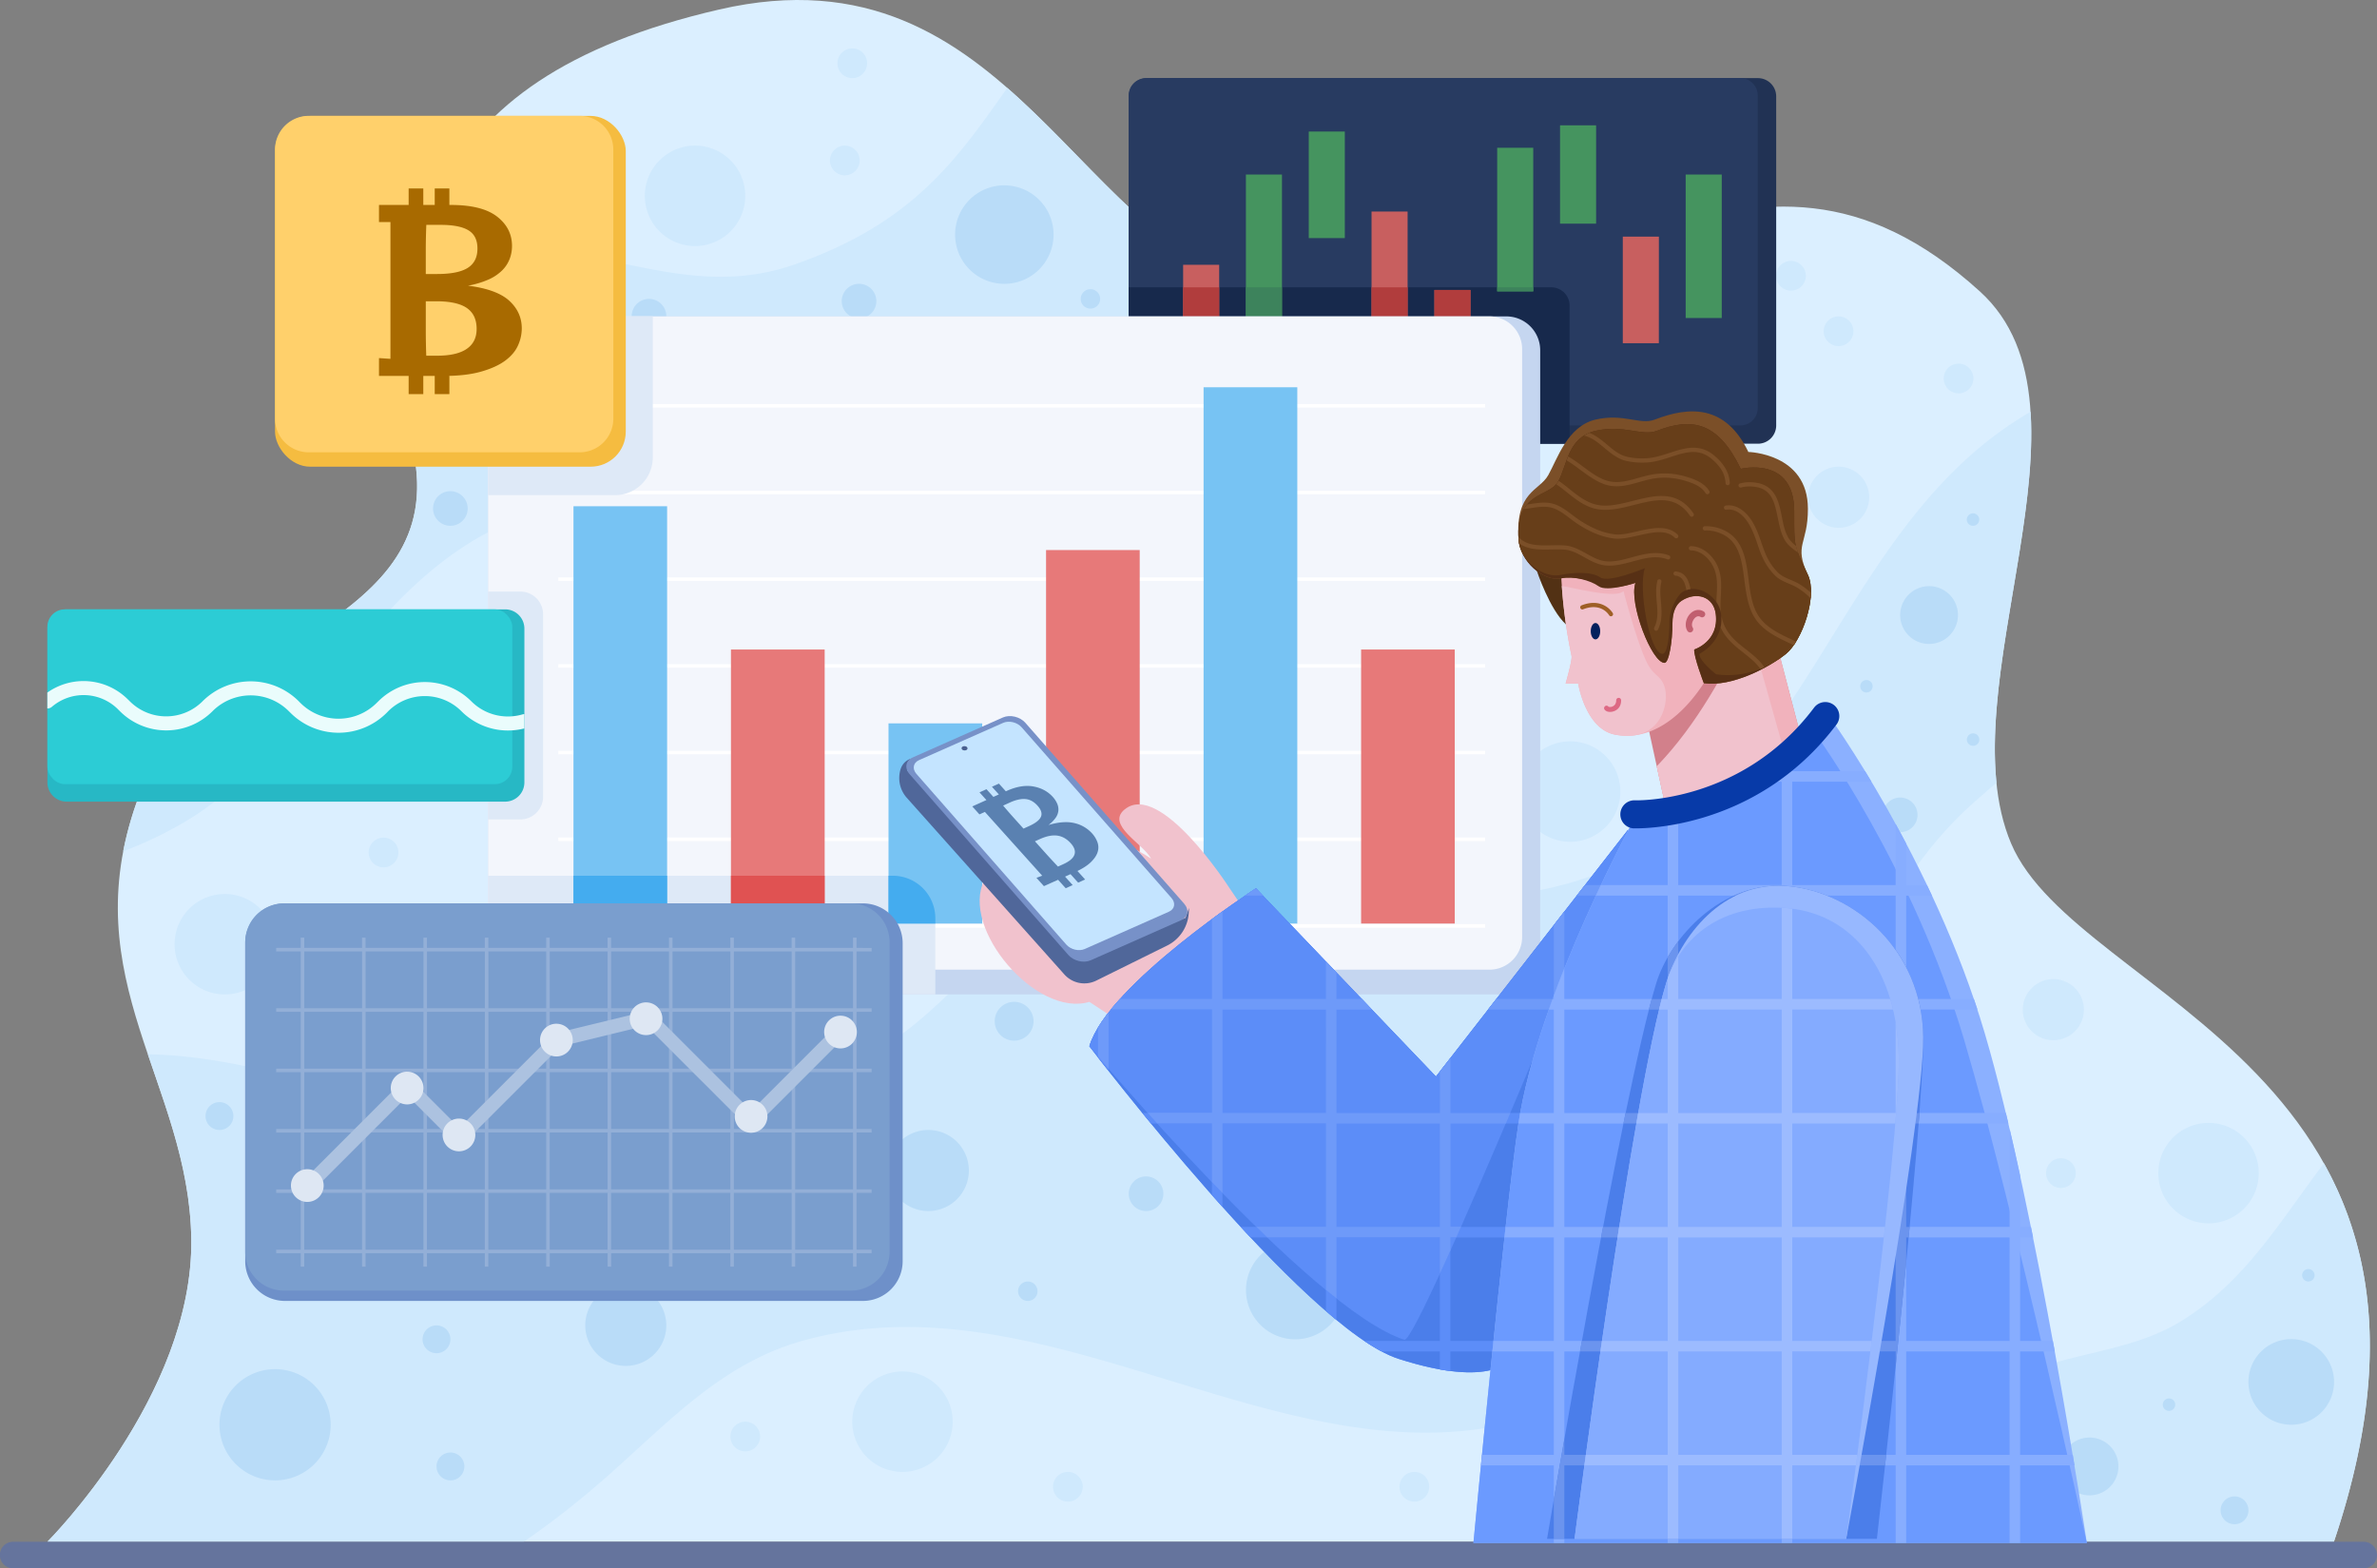 <svg xmlns="http://www.w3.org/2000/svg" viewBox="0 0 2541.35 1676.6"><rect x="0" y="0" width="2541.35" height="1676.6" fill="#808080" stroke="none"/><defs><style>.cls-1{fill:#dbefff;}.cls-1,.cls-10,.cls-11,.cls-12,.cls-13,.cls-14,.cls-15,.cls-16,.cls-17,.cls-2,.cls-20,.cls-22,.cls-24,.cls-25,.cls-26,.cls-27,.cls-28,.cls-29,.cls-3,.cls-30,.cls-31,.cls-32,.cls-33,.cls-34,.cls-35,.cls-36,.cls-37,.cls-38,.cls-39,.cls-4,.cls-41,.cls-42,.cls-43,.cls-44,.cls-45,.cls-46,.cls-47,.cls-48,.cls-49,.cls-5,.cls-50,.cls-51,.cls-52,.cls-53,.cls-54,.cls-55,.cls-6,.cls-7,.cls-8,.cls-9{fill-rule:evenodd;}.cls-2{fill:#cfe9fd;}.cls-3{fill:#b9dcf8;}.cls-4{fill:#213254;}.cls-5{fill:#283b61;}.cls-6{fill:#17294c;}.cls-7{fill:#c85f5f;}.cls-8{fill:#b13d3d;}.cls-9{fill:#45945f;}.cls-10{fill:#3d835c;}.cls-11{fill:#c5d6f0;}.cls-12{fill:#f3f6fc;}.cls-13{fill:#fff;}.cls-14{fill:#dee9f7;}.cls-15{fill:#77c3f3;}.cls-16{fill:#44acef;}.cls-17{fill:#e77979;}.cls-18{fill:#e05252;}.cls-19{fill:#f5bc40;}.cls-20{fill:#ffd06b;}.cls-21{fill:#a86a00;}.cls-22{fill:#27b8c5;}.cls-23{fill:#2cccd5;}.cls-24{fill:#eafcfc;}.cls-25{fill:#6e90c9;}.cls-26{fill:#7a9ece;}.cls-27{fill:#93afd7;}.cls-28{fill:#acc2e0;}.cls-29{fill:#dee7f3;}.cls-30{fill:#65749d;}.cls-31{fill:#f1c2cd;}.cls-32{fill:#5c8df8;}.cls-33{fill:#4b7eea;}.cls-34{fill:#6e9af9;}.cls-35{fill:#523114;}.cls-36{fill:#d2808b;}.cls-37{fill:#f1b2bc;}.cls-38{fill:#dd6984;}.cls-39{fill:#9e5f26;}.cls-40{fill:#04205d;}.cls-41{fill:#7b4f28;}.cls-42{fill:#573015;}.cls-43{fill:#673e19;}.cls-44{fill:#c15f6f;}.cls-45{fill:#8bb0ff;}.cls-46{fill:#6b9aff;}.cls-47{fill:#87adff;}.cls-48{fill:#073aa8;}.cls-49{fill:#6b94ee;}.cls-50{fill:#97b8ff;}.cls-51{fill:#84abff;}.cls-52{fill:#9cbbff;}.cls-53{fill:#50679a;}.cls-54{fill:#7791c8;}.cls-55{fill:#c4e4ff;}.cls-56{fill:#5a81b1;}.cls-57{fill:#4a608f;}</style></defs><g id="Layer_2" data-name="Layer 2"><g id="Layer_1-2" data-name="Layer 1"><path class="cls-1" d="M50.62,1648.24s156.15-156,153.9-323.28S78.29,1047.64,146.39,857c60.38-169.21,320.1-178.22,298.28-358.06C417.44,274,441.22,85.71,768.89,10.17c315.38-72.7,384.53,266.89,596.18,301.24,324.82,52.72,500-227.89,751.57,0,138.6,125.53-37,423.59,33.53,590.31s514.95,242.31,345.07,746.52Z"/><path class="cls-2" d="M2171,440.21c7.65,120.65-48.67,276.86-36.45,396.69-8.4,7-16.42,14.09-24.22,21-187,165.51-174.6,491.57-387.53,619.25-286.87,172-568.72-125.87-864.3-43.92-85.05,23.59-142.2,85.44-206,142.11A953.43,953.43,0,0,1,560,1648.24H50.64s156.15-156,153.9-323.28c-1-73.06-25.2-135.2-46.43-197.88,163.13,3,316,98,488.48,83.07,112-9.69,235.2-40.41,325.65-110.72,51.07-39.68,84.22-89.22,148.5-109.84,189.3-60.69,327.82-6.43,509.47-35.14C1935.31,906.23,1939.06,574.48,2171,440.21Zm313.65,803.44c53,94.94,72.3,221.5,10.65,404.59H2055.84c-7.2-59.27,15.37-121.81,73.72-161.94,59.85-41.16,138.53-35.38,200.85-73C2400.16,1371.17,2438.26,1304.66,2484.61,1243.65ZM1141.74,1573.53a15.88,15.88,0,1,1-15.9,15.88A15.9,15.9,0,0,1,1141.74,1573.53Zm370.35,0a15.88,15.88,0,1,1-15.83,15.88A15.9,15.9,0,0,1,1512.09,1573.53Zm-547.2-107.38a53.69,53.69,0,1,1-53.7,53.69A53.73,53.73,0,0,1,964.89,1466.15Zm-168.08,53.69a15.88,15.88,0,1,1-15.9,15.88A15.89,15.89,0,0,1,796.81,1519.84Zm1564.43-319.41a53.69,53.69,0,1,1-53.7,53.68A53.72,53.72,0,0,1,2361.24,1200.43Zm-157.8,37.8a15.88,15.88,0,1,1-15.9,15.88A15.83,15.83,0,0,1,2203.44,1238.23Zm-8.18-191.51a32.66,32.66,0,1,1-32.62,32.66A32.72,32.72,0,0,1,2195.26,1046.72Zm-1955-91a53.69,53.69,0,1,1-53.62,53.68A53.67,53.67,0,0,1,240.31,955.74Zm169.8-60.25a15.88,15.88,0,1,1-15.9,15.88A15.9,15.9,0,0,1,410.11,895.49ZM1076.94,94c66.52,58.19,122.17,130.23,188.85,175.72-81.9,124.72-153,214.85-355.35,272-127.65,36-251.7-38.64-378.6,22.28-131.25,63-192,208.08-305,294.94-24.15,18.58-57.75,37-95.1,51.17A368.59,368.59,0,0,1,146.34,857c60.45-169.21,320.17-178.22,298.35-358.06-8.78-72.34-12.23-140.9-2-203.13,2.48-1.28,4.95-2.55,7.43-3.8,146.25-73.34,256.2,40.57,399.15-9.19C978.24,237.93,1024.59,167.6,1076.94,94Zm601.8,698.52A53.69,53.69,0,1,1,1625,846.2,53.72,53.72,0,0,1,1678.74,792.52Zm287-293.61a32.66,32.66,0,1,1-32.63,32.66A32.68,32.68,0,0,1,1965.69,498.91ZM2094,388.76a15.88,15.88,0,1,1-15.9,15.88A15.9,15.9,0,0,1,2094,388.76Zm-128.32-50.52a15.88,15.88,0,1,1-15.9,15.88A15.9,15.9,0,0,1,1965.69,338.24Zm-50.93-59.3a15.88,15.88,0,1,1-15.82,15.88A15.89,15.89,0,0,1,1914.76,278.94ZM743.11,155.67a53.69,53.69,0,1,1-53.7,53.68A53.72,53.72,0,0,1,743.11,155.67Zm160.13,0a15.88,15.88,0,1,1-15.9,15.88A15.9,15.9,0,0,1,903.24,155.67Zm8-103.91a15.88,15.88,0,1,1-15.9,15.88A15.9,15.9,0,0,1,911.19,51.76Z"/><path class="cls-3" d="M2389,1599.73a14.88,14.88,0,1,1-14.85,14.88A14.84,14.84,0,0,1,2389,1599.73Zm-155-62.92a30.9,30.9,0,1,1-30.9,30.9A30.93,30.93,0,0,1,2233.94,1536.81Zm-1752.37,16a14.89,14.89,0,1,1-14.93,14.89A14.89,14.89,0,0,1,481.57,1552.82Zm-187.5-89.12a59.45,59.45,0,1,1-59.48,59.44A59.46,59.46,0,0,1,294.07,1463.7Zm2155.57-32.11a45.78,45.78,0,1,1-45.82,45.77A45.76,45.76,0,0,1,2449.64,1431.59ZM2318.92,1495a6.65,6.65,0,1,1-6.6,6.65A6.67,6.67,0,0,1,2318.92,1495ZM669.07,1373.59a43.32,43.32,0,1,1-43.35,43.32A43.33,43.33,0,0,1,669.07,1373.59Zm-202.43,43.32a14.88,14.88,0,1,1-14.85,14.88A14.9,14.9,0,0,1,466.64,1416.91Zm918.08-90.4a52.64,52.64,0,1,1-52.58,52.64A52.65,52.65,0,0,1,1384.72,1326.51ZM1098.89,1370a10.38,10.38,0,1,1-10.42,10.38A10.38,10.38,0,0,1,1098.89,1370ZM2468,1356.66a6.65,6.65,0,1,1-6.68,6.65A6.67,6.67,0,0,1,2468,1356.66Zm-1242.75-99a18.51,18.51,0,1,1-18.45,18.51A18.49,18.49,0,0,1,1225.27,1257.64ZM992.54,1208a43.33,43.33,0,1,1-43.35,43.32A43.34,43.34,0,0,1,992.54,1208Zm-757.95-29.77a14.89,14.89,0,1,1-14.85,14.88A14.84,14.84,0,0,1,234.59,1178.24ZM1084.27,1071a20.76,20.76,0,1,1-20.78,20.76A20.75,20.75,0,0,1,1084.27,1071Zm947.32-218.37a18.51,18.51,0,1,1-18.52,18.51A18.55,18.55,0,0,1,2031.59,852.61ZM2109.52,784a6.66,6.66,0,1,1-6.68,6.65A6.67,6.67,0,0,1,2109.52,784Zm-114.08-57a6.65,6.65,0,1,1-6.6,6.65A6.67,6.67,0,0,1,1995.44,727Zm67-100.39a30.9,30.9,0,1,1-30.9,30.89A30.92,30.92,0,0,1,2062.49,626.64Zm47-77.83a6.66,6.66,0,1,1-6.68,6.65A6.67,6.67,0,0,1,2109.52,548.81ZM481.57,525.1A18.51,18.51,0,1,1,463,543.61,18.48,18.48,0,0,1,481.57,525.1ZM693.82,319.54a18.51,18.51,0,1,1-18.45,18.51A18.49,18.49,0,0,1,693.82,319.54ZM918.44,303.4a18.51,18.51,0,1,1-18.52,18.51A18.55,18.55,0,0,1,918.44,303.4Zm247.35,5.76a10.38,10.38,0,1,1-10.35,10.38A10.39,10.39,0,0,1,1165.79,309.16Zm-92-111a52.64,52.64,0,1,1-52.65,52.64A52.65,52.65,0,0,1,1073.84,198.12Z"/><path class="cls-4" d="M1899,103.06a19.55,19.55,0,0,0-19.52-19.54H1226.38a19.56,19.56,0,0,0-19.52,19.54V454.81a19.55,19.55,0,0,0,19.52,19.54h653.07A19.54,19.54,0,0,0,1899,454.81Z"/><path class="cls-5" d="M1879.29,102.09a18.56,18.56,0,0,0-18.57-18.57H1225.29a18.56,18.56,0,0,0-18.57,18.57V436.25a18.56,18.56,0,0,0,18.57,18.56h635.43a18.56,18.56,0,0,0,18.57-18.56Z"/><path class="cls-6" d="M1206.81,307.16V454.81a19.51,19.51,0,0,0,19.5,19.55h451.8V326.7a19.55,19.55,0,0,0-19.5-19.54Z"/><path class="cls-7" d="M1572.14,310h-38.55V423.88h38.55Zm-268.66-26.93h-38.55V397h38.55Zm201.45-56.95h-38.55V379.56h38.55ZM1773.59,253H1735V366.93h38.55Z"/><path class="cls-8" d="M1572.14,310h-38.55V423.88h38.55Zm-268.66-2.83h-38.55V397h38.55Zm201.45,0h-38.55v72.4h38.55Z"/><path class="cls-9" d="M1370.61,186.56h-38.55V340h38.55Zm470.18,0h-38.55V340h38.55ZM1639.26,158h-38.55V311.46h38.55Zm-201.45-17.39h-38.55V254.51h38.55ZM1706.46,134h-38.55V239.12h38.55Z"/><path class="cls-10" d="M1370.61,307.16h-38.55V340h38.55Zm268.65,0h-38.55v4.3h38.55Z"/><path class="cls-11" d="M1646.69,374.48a36.23,36.23,0,0,0-36.22-36.24H558a36.23,36.23,0,0,0-36.22,36.24v652.39A36.23,36.23,0,0,0,558,1063.11H1610.47a36.23,36.23,0,0,0,36.22-36.24Z"/><path class="cls-12" d="M1627.37,373.16a34.93,34.93,0,0,0-34.94-34.92H556.7a34.93,34.93,0,0,0-34.94,34.92v628.55a34.93,34.93,0,0,0,34.94,34.92H1592.43a34.93,34.93,0,0,0,34.94-34.92Z"/><path class="cls-13" d="M596.92,991.78h990.9V988H596.92Zm0-92.68h990.9v-3.75H596.92Zm0-92.69h990.9v-3.75H596.92Zm0-92.68h990.9V710H596.92Zm0-92.69h990.9v-3.75H596.92Zm0-92.68h990.9v-3.75H596.92Zm0-92.68h990.9v-3.75H596.92Z"/><path class="cls-14" d="M697.94,338.24H558a36.23,36.23,0,0,0-36.22,36.24V529.36H657.52A40.39,40.39,0,0,0,697.94,489Z"/><path class="cls-14" d="M521.77,632.42V876h34.57a24.33,24.33,0,0,0,24.3-24.36V656.77a24.32,24.32,0,0,0-24.3-24.35Z"/><path class="cls-14" d="M521.77,936.2v90.67A36.23,36.23,0,0,0,558,1063.11H1000V981.65a45.49,45.49,0,0,0-45.45-45.45Z"/><path class="cls-15" d="M713.24,541.18H613.12V987.35H713.24ZM1387,414h-100.2V987.35H1387Zm-336.9,359.29H949.94V987.35h100.13Z"/><path class="cls-16" d="M713.24,936.2H613.12v51.15H713.24Zm236.7,0v51.15H1000v-5.7a45.49,45.49,0,0,0-45.45-45.45Z"/><path class="cls-17" d="M881.69,694.35H781.49v293h100.2Zm673.65,0H1455.22v293h100.12ZM1218.52,588H1118.39V987.35h100.13Z"/><rect class="cls-18" x="781.49" y="936.2" width="100.14" height="51.15"/><rect class="cls-19" x="294.04" y="123.91" width="375" height="375" rx="37.5"/><path class="cls-20" d="M655.7,159.87a36,36,0,0,0-36-36H330a36,36,0,0,0-35.95,36V447.54a36,36,0,0,0,35.95,36H619.75a36,36,0,0,0,36-36Z"/><path class="cls-21" d="M405.19,401.9V382.82l12.25.8V237.39H405.19V219.11H436.9V201.48h15.66v17.63h12.23V201.48h15.66v17.63H482q33.4,0,49.41,12.41t16,31.43a39,39,0,0,1-2.48,13.78,34.93,34.93,0,0,1-8,12.27,48.06,48.06,0,0,1-14.53,9.79,96.77,96.77,0,0,1-22.09,6.61q30.79,3.87,44.18,16.13t13.36,29.64a44.25,44.25,0,0,1-4.06,18.19c-2.7,6.07-7.32,11.49-13.8,16.28s-15.13,8.67-25.88,11.71-24.07,4.55-40,4.55h6.34v19.43H464.79V401.9H452.56v19.43H436.9V401.9Zm61.25-79.82H455.23v30.39q0,14.11.5,27.78h11.71q20.93,0,31.54-7.27t10.6-21.38q0-15-10.36-22.25T466.44,322.08Zm4.76-81.68H455.8q-.58,13.83-.57,27.46v25.08h11.91q22.67,0,33-6.59t10.32-20.65q0-13.62-9.6-19.46T471.2,240.4Z"/><path class="cls-22" d="M560.65,672a20.57,20.57,0,0,0-20.57-20.56H71.26A20.57,20.57,0,0,0,50.69,672V836.41A20.57,20.57,0,0,0,71.26,857H540.08a20.57,20.57,0,0,0,20.57-20.56Z"/><rect class="cls-23" x="50.66" y="651.42" width="497.06" height="186.89" rx="18.69"/><path class="cls-24" d="M50.62,740.42v17a7.48,7.48,0,0,0,4.87-1.8,52.11,52.11,0,0,1,70.73,2.72c.6.64,1.27,1.3,1.95,1.95a70,70,0,0,0,99.07,0h0a57.62,57.62,0,0,1,81.53,0l1.8,1.75a72.69,72.69,0,0,0,102.82,0c.53-.57,1.13-1.13,1.65-1.69a55.39,55.39,0,0,1,78.3,0h0a70.29,70.29,0,0,0,67.28,18.37V763.45a6.88,6.88,0,0,0-2.1.3,56,56,0,0,1-15.45,2.2,55.29,55.29,0,0,1-39.15-16.21h0a70.33,70.33,0,0,0-99.45,0c-.6.57-1.13,1.13-1.73,1.69a57.68,57.68,0,0,1-81.6,0c-.6-.58-1.2-1.17-1.72-1.75a72.74,72.74,0,0,0-102.83,0h0a55,55,0,0,1-77.85,0c-.67-.65-1.27-1.3-2-1.95a67.06,67.06,0,0,0-86.17-7.31Z"/><path class="cls-25" d="M965.07,1008.27a42.51,42.51,0,0,0-42.5-42.5H304.67a42.51,42.51,0,0,0-42.5,42.5v340a42.5,42.5,0,0,0,42.5,42.49h617.9a42.5,42.5,0,0,0,42.5-42.49Z"/><path class="cls-26" d="M951.08,1007.17a41.42,41.42,0,0,0-41.38-41.39H303.55a41.41,41.41,0,0,0-41.38,41.39v331.17a41.41,41.41,0,0,0,41.38,41.4H909.7a41.42,41.42,0,0,0,41.38-41.4Z"/><path class="cls-27" d="M915.77,1013.37v-11H912v11H850.14v-11h-3.75v11h-61.8v-11h-3.75v11H719v-11h-3.75v11H653.34v-11h-3.75v11H587.71v-11H584v11H522.09v-11h-3.75v11H456.46v-11h-3.75v11H390.84v-11h-3.75v11h-61.8v-11h-3.75v11H295.29v3.75h26.25v60.78H295.29v3.75h26.25v60.78H295.29v3.75h26.25V1207H295.29v3.75h26.25v60.78H295.29v3.75h26.25V1336H295.29v3.75h26.25v14.38h3.75v-14.38h61.8v14.38h3.75v-14.38h61.87v14.38h3.75v-14.38h61.88v14.38h3.75v-14.38H584v14.38h3.75v-14.38h61.88v14.38h3.75v-14.38h61.88v14.38H719v-14.38h61.87v14.38h3.75v-14.38h61.8v14.38h3.75v-14.38H912v14.38h3.75v-14.38h16.12V1336H915.77v-60.78h16.12v-3.75H915.77v-60.78h16.12V1207H915.77v-60.78h16.12v-3.75H915.77v-60.78h16.12v-3.75H915.77v-60.78h16.12v-3.75ZM325.29,1275.24V1336h61.8v-60.78Zm459.3,0V1336h61.8v-60.78Zm-65.62,0V1336h61.87v-60.78Zm-65.63,0V1336h61.88v-60.78Zm-65.63,0V1336h61.88v-60.78Zm-65.62,0V1336H584v-60.78Zm-65.63,0V1336h61.88v-60.78Zm-65.62,0V1336h61.87v-60.78Zm459.3,0V1336H912v-60.78Zm-524.85-64.53v60.78h61.8v-60.78Zm65.55,0v60.78h61.87v-60.78Zm65.62,0v60.78h61.88v-60.78Zm65.63,0v60.78H584v-60.78Zm65.62,0v60.78h61.88v-60.78Zm65.63,0v60.78h61.88v-60.78Zm65.63,0v60.78h61.87v-60.78Zm65.62,0v60.78h61.8v-60.78Zm65.55,0v60.78H912v-60.78Zm-328-64.53V1207H584v-60.78Zm-196.8,0V1207h61.8v-60.78Zm65.55,0V1207h61.87v-60.78Zm65.62,0V1207h61.88v-60.78Zm393.68,0V1207H912v-60.78Zm-262.43,0V1207h61.88v-60.78Zm65.63,0V1207h61.88v-60.78Zm65.63,0V1207h61.87v-60.78Zm65.62,0V1207h61.8v-60.78Zm-459.3-64.53v60.78h61.8v-60.78Zm65.55,0v60.78h61.87v-60.78Zm65.62,0v60.78h61.88v-60.78Zm65.63,0v60.78H584v-60.78Zm65.62,0v60.78h61.88v-60.78Zm65.63,0v60.78h61.88v-60.78Zm65.63,0v60.78h61.87v-60.78Zm65.62,0v60.78h61.8v-60.78Zm65.55,0v60.78H912v-60.78Zm0-64.53v60.78H912v-60.78Zm-65.55,0v60.78h61.8v-60.78Zm-65.62,0v60.78h61.87v-60.78Zm-65.63,0v60.78h61.88v-60.78Zm-65.63,0v60.78h61.88v-60.78Zm-262.42,0v60.78h61.8v-60.78Zm196.8,0v60.78H584v-60.78Zm-65.63,0v60.78h61.88v-60.78Zm-65.62,0v60.78h61.87v-60.78Z"/><path class="cls-28" d="M333.77,1273.6l102-102,50,50a7.47,7.47,0,0,0,10.58,0l102.93-102.88,91.59-22.27c17.61,17.57,107,106.93,107,106.93a7.48,7.48,0,0,0,10.58,0L903.84,1108a7.5,7.5,0,1,0-10.59-10.61l-90.09,90.11-104.61-104.6a7.6,7.6,0,0,0-7.12-2l-97.77,23.77a7.24,7.24,0,0,0-3.47,2s-77.82,77.83-99.08,99.07l-50-50a7.59,7.59,0,0,0-10.68,0L323.19,1263a7.49,7.49,0,0,0,10.58,10.6Z"/><path class="cls-29" d="M328.53,1249.94a17.49,17.49,0,1,1-17.47,17.49A17.47,17.47,0,0,1,328.53,1249.94Zm162.15-54.11a17.49,17.49,0,1,1-17.47,17.49A17.47,17.47,0,0,1,490.68,1195.83ZM803.06,1176a17.49,17.49,0,1,1-17.55,17.49A17.53,17.53,0,0,1,803.06,1176Zm-367.8-30.32a17.49,17.49,0,1,1-17.48,17.49A17.52,17.52,0,0,1,435.26,1145.66Zm159.6-51.25a17.49,17.49,0,1,1-17.48,17.49A17.47,17.47,0,0,1,594.86,1094.41Zm303.75-8.6a17.49,17.49,0,1,1-17.47,17.49A17.47,17.47,0,0,1,898.61,1085.81Zm-207.83-14.23a17.49,17.49,0,1,1-17.55,17.49A17.53,17.53,0,0,1,690.78,1071.58Z"/><path class="cls-30" d="M2541.35,1662.42a14.32,14.32,0,0,0-14.41-14.19H14.41a14.19,14.19,0,1,0,0,28.37H2526.94A14.32,14.32,0,0,0,2541.35,1662.42Z"/><path class="cls-31" d="M1334.32,978.55l-20.4-30s-73.8-114.73-111.68-83.11c-19.87,16.55,19.88,36.39,28.43,52.5,0,0-122.4-85.92-178.28,23.09-26.1,50.93,55.35,147.13,112.28,130l37.57,24.71Z"/><path class="cls-32" d="M1740.59,887.09l-205.35,263.79L1342.79,949.66s-158.25,102.48-178.12,168.81c0,0,229.57,301.91,330.75,334.26s119.7,0,119.7,0Z"/><path class="cls-33" d="M1740.59,887.09l-205.35,263.79L1342.79,949.66s-158.25,102.48-178.12,168.81c0,0,229.57,301.91,330.75,334.26s119.7,0,119.7,0Z"/><path class="cls-32" d="M1307,974.34c-3.53,2.58-7.35,5.32-11.25,8.2V1068h-98.48q-5.05,5.65-9.67,11.25h108.15v110.57h-74.48l9.23,11.25h65.25v76.54q5.63,6.3,11.25,12.63v-89.17h110.62v110.57h-91.12c3.52,3.77,7,7.52,10.5,11.25h80.62v78.7q5.63,4.92,11.25,9.5v-88.2h110.55V1433.5h-80.85a197.63,197.63,0,0,0,18.53,11.25h62.32V1464q5.85,1.07,11.25,1.73v-20.94h66.23l2.47-11.25h-68.7V1322.93h93.23l2.47-11.25h-95.7V1201.11h110.55v43.64l12.15-54.89h-.9V1079.29h25.43l2.55-11.25h-28V974.56L1661.24,989v79h-61.5l-8.77,11.25h70.27v110.57H1550.69v-58.77l-11.25,14.45v44.32H1428.89V1079.29h37.88L1456,1068h-27.15v-28.41l-11.25-11.76V1068H1307Zm232.42,226.77H1428.89v110.57h110.55Zm-121.8-121.82H1307v110.57h110.62Zm-232.42,3.06a170.55,170.55,0,0,0-11.25,16.11v32.09c3.07,4,6.82,8.78,11.25,14.36ZM1725,957.47h-39.22l8.77-11.25h32.93Zm-374.7,0-7.5-7.81s-4.35,2.82-11.7,7.81Z"/><path class="cls-32" d="M1740.59,887.09l-205.35,263.79L1342.79,949.66s-158.25,102.48-178.12,168.81c0,0,235.65,281.44,336.82,313.8C1516.57,1437.07,1740.59,887.09,1740.59,887.09Z"/><path class="cls-34" d="M1304.62,976.1l-.38.26-1.12.81-.3.24-1.2.87-.23.14c-1.8,1.33-3.67,2.71-5.62,4.12V1068h-98.48l-3.15,3.51v0l-.52.64-.15.12-.53.61v0l-.07,0-.45.57-.15.18-.53.58-.07.15-.45.49-.15.16-.45.58-.15.16-.45.57-.08,0-.52.63-.08.12-.52.63-.08,0-.52.66v0l-.6.69h108.15v110.57H1227l10.13,11.25h58.65v62.82l11.25,11.61v-74.43h110.62v110.57h-74.47c3.82,3.78,7.72,7.53,11.62,11.25h62.85v56.22q5.63,4.68,11.25,9v-65.27h110.55v38.81c3.53-7.77,7.35-16,11.25-24.75v-14.06h6.3q2.48-5.54,5-11.25h-11.25V1201.11h59.18c1.57-3.73,3.15-7.49,4.8-11.25h-64v-58.77l-11.25,14.45v44.32H1428.89V1079.29h37.88L1456,1068h-27.15v-28.41l-11.25-11.76V1068H1307v-93.7C1306.27,974.92,1305.44,975.5,1304.62,976.1Zm234.82,225H1428.89v110.57h110.55Zm-121.8-121.82H1307v110.57h110.62Zm-235.72,7.38c-.38.52-.75,1-1.13,1.59l-.07.06-.23.37-.07.08-.3.37v.06c-.53.7-1,1.4-1.5,2.09v0l-.3.37v.08l-.3.36v.08l-.3.37v0l-.3.4-.23.43-.3.35v.09l-.22.31-.15.17-.15.27-.15.19-.15.26-.15.22-.15.23-.15.3-.15.16-.3.46v.1l-.3.37-.08.13-.22.35v.12l-.3.38v.09l-.3.45v31c3.07,3.6,6.82,8,11.25,13.08v-60.18l-.38.48-.07.07-.3.42-.08.09-.3.41-.07.09-.38.48v0l-.37.45-.15.21-.15.24-.23.26-.15.21-.22.27-.15.18-.15.3Zm490.57-34.49V974.56L1661.24,989v79h-61.5l-8.77,11.25h70.2C1665.07,1070.11,1668.82,1061.05,1672.49,1052.18Zm40.43-97.7-1.2,3h-26l8.77-11.25h21.83Zm-362.63,3-7.5-7.81-.3.21-.37.21-.15.15-.9.55v0l-.08,0-.82.52-.23.17-1,.68-.07.08-1.13.71-.37.24-1.28.9-1,.71-.15.08-1,.68-.23.12c-.82.54-1.65,1.11-2.55,1.72Z"/><path class="cls-35" d="M1643.1,610.3s13.72,41.47,31.27,57.35L1688.92,598Z"/><polygon class="cls-36" points="1763.16 781.95 1782.52 870.55 1931.71 811.46 1884.7 631.87 1763.16 781.95"/><path class="cls-37" d="M1884.7,631.87c-26.1,64.57-53.69,128.87-113.38,187.42l11.19,51.26,149.2-59.09Z"/><path class="cls-31" d="M1869.25,667.64c-26.3,52.67-53.55,105-97.93,151.65l11.19,51.26L1912,819.29Z"/><path class="cls-37" d="M1668.93,611.27a554,554,0,0,0,11.27,90c.94,4.26-6.34,29.42-6.34,29.42h13.42s7.69,48.51,39.39,54.64c48.9,9.45,83.09-37.36,93.28-52.44s49.3-86.58,49.3-86.58l-115.74-61Z"/><path class="cls-31" d="M1735.71,631.87c-9.38,10.29-71.5-9.07-65.83-4.36a546.4,546.4,0,0,0,10.32,73.8c.94,4.26-6.34,29.42-6.34,29.42h13.42s7.69,48.51,39.39,54.64c48.9,9.45,58.47-33.67,53-51-3.51-11.32-10.12-11.55-16.52-21.79C1752.3,695.29,1735.71,631.87,1735.71,631.87Z"/><path class="cls-38" d="M1719.79,755.62a2.58,2.58,0,0,0-3.17-1,2.66,2.66,0,0,0-1.42,3.45c.68,1.43,2.7,2.88,5.67,3,4.92.16,12.34-2.89,12.34-12.4a2.61,2.61,0,0,0-2.63-2.63,2.65,2.65,0,0,0-2.63,2.63c0,4.64-3,6.66-5.67,7.07A8.79,8.79,0,0,1,1719.79,755.62Z"/><path class="cls-39" d="M1724.24,655.36a23.84,23.84,0,0,0-11.67-9.28c-5.26-1.94-12.41-2.53-21.65,1.09a2.25,2.25,0,0,0,1.62,4.2c7.89-3.09,14-2.72,18.48-1.07a19.11,19.11,0,0,1,9.31,7.32,2.26,2.26,0,1,0,3.91-2.26Z"/><ellipse class="cls-40" cx="1705.79" cy="674.78" rx="5.06" ry="8.75"/><path class="cls-41" d="M1748.52,623.15s-28.73,9.4-37.7,3-29.14-10.49-41.55-7.85c-19.16,4.07-44.18-18.47-45.73-41.48-3.51-51.69,22.12-51.75,31.77-68.88s20.5-52.3,50.45-59.35,47.68,6.06,63.33,0c37.3-14.44,75.81-16.12,100.16,34.58,0,0,63.67,1.35,63.67,60.76,0,38.6-15.44,37.84,0,70.73,10.46,22.21-6,70.33-23.47,84.42s-57.6,35.7-87.82,31.33c0,0-10.92-28.52-10.25-36,0,0,26.71-8.38,23-37.89-2.36-19-20.84-24.32-36.42-14.31-6.07,3.89-9.85,12.15-9.85,23.84,0,19.58-3.71,42.62-8.5,42.62C1766,708.64,1741.17,644.78,1748.52,623.15Z"/><path class="cls-42" d="M1748.52,623.15s-30.42,10.05-39.32,3.61-27.52-11.15-39.93-8.51c-19.16,4.07-44.18-18.47-45.73-41.48-3.51-51.69,32.71-44.85,42.36-62s9.91-47.13,39.86-54.18,49.91,6.06,65.56,0c37.23-14.44,65.36-10.07,89.77,40.63,0,0,57.2-14.19,57.2,45.22,0,38.6-.81,35.25,14.63,68.14,10.46,22.21-6,70.33-23.47,84.42s-57.6,35.7-87.82,31.33c0,0-10.92-28.52-10.25-36,0,0,26.71-8.38,23-37.89-2.36-19-20.84-24.32-36.42-14.31-6.07,3.89-9.85,12.15-9.85,23.84,0,19.58-3.71,42.62-8.5,42.62C1766,708.64,1741.17,644.78,1748.52,623.15Z"/><path class="cls-43" d="M1758.57,607.43s-38.78,16.24-47.75,9.8-29.48-5.27-41.89-2.62c-19.09,4.07-43.84-14.83-45.39-37.84-3.51-51.69,32.71-44.85,42.36-62s9.91-47.13,39.86-54.18,49.91,6.06,65.56,0c37.23-14.44,65.36-10.07,89.77,40.63,0,0,57.2-14.19,57.2,45.22,0,38.6-.81,35.25,14.63,68.14,10.46,22.21-6,70.33-23.47,84.42s-44.38,26.25-74.6,21.89c0,0-18.61-14.43-17.94-21.89,0,0,26.85-13,23.14-42.54-2.36-19-25.57-33.7-41.15-23.68-6,3.89-14,19.56-14,31.26,0,19.59-2.7,35-7.49,35C1763.76,699,1751.15,629.06,1758.57,607.43Z"/><path class="cls-41" d="M1840.44,658.16a42.81,42.81,0,0,0,4.5,13.25c6.6,12.52,18.3,19.72,28.43,28.16,4.87,4.1,9.45,8.46,13,13.73-1.42.63-2.85,1.23-4.27,1.8A63,63,0,0,0,1870.44,703c-10.5-8.81-22.57-16.45-29.47-29.51a22.26,22.26,0,0,1-1.35-2.73A42.85,42.85,0,0,0,1840.44,658.16Zm77.48,31.65c-1.88-.87-3.75-1.74-5.55-2.62-12.38-5.83-24.9-12.06-33.38-22.61-11.77-14.58-12.52-35.76-15.45-55.05-2.85-18-7.65-34.38-27.75-40.71a39.12,39.12,0,0,0-13-1.74,2.23,2.23,0,0,1-2.32-2.19,2.19,2.19,0,0,1,2.17-2.31,44,44,0,0,1,14.55,1.95c22,6.94,27.75,24.56,30.83,44.31,2.85,18.51,3.22,38.93,14.47,52.91,8.1,10,20.1,15.83,31.8,21.37,2.1,1,4.13,1.93,6.15,2.91C1919.57,687.35,1918.74,688.61,1917.92,689.81Zm-146-68.66c-2.1,8.8-1,17.45-.3,26.06.67,8,.9,15.91-3,23.87a2.33,2.33,0,0,0,1,3,2.24,2.24,0,0,0,3-1.05c4.27-8.73,4.12-17.43,3.45-26.19-.68-8.14-1.8-16.34.15-24.66a2.24,2.24,0,1,0-4.35-1Zm63.15,22.38c0-1.23.07-2.45.15-3.67.45-10.32,1.57-20.43-2-30.45-3.83-10.68-13.5-20.78-25.43-21.06a2.28,2.28,0,0,1-2.17-2.31,2.23,2.23,0,0,1,2.32-2.19c13.73.33,25.13,11.73,29.48,24.06,3.75,10.58,2.77,21.27,2.25,32.16a91.47,91.47,0,0,0,.15,14.42A29.66,29.66,0,0,0,1835.12,643.53ZM1936,639.78a75.33,75.33,0,0,0-14.7-11.66c-3.67-2.22-7.87-3.74-11.85-5.51-4.35-1.92-8.55-4.12-11.92-7.56-8.78-9-12.9-17.67-16.2-26.58-3.08-8.53-5.4-17.28-10.58-26.72-5-9-13.87-18.61-25-16.84a2.25,2.25,0,1,1-.75-4.44c13-2.08,23.85,8.58,29.62,19.11,5.33,9.67,7.73,18.61,10.95,27.35,3.08,8.36,6.9,16.53,15.15,25,3,3,6.68,4.91,10.5,6.6,4.13,1.83,8.48,3.44,12.38,5.75a76.14,76.14,0,0,1,12.75,9.65C1936.29,635.82,1936.14,637.79,1936,639.78Zm-133-8.89a42.18,42.18,0,0,0-2.1-7.74c-1.72-4-4.5-7.28-9.52-7.75a2.25,2.25,0,1,1,.37-4.48c7,.65,11,4.94,13.28,10.49a43.65,43.65,0,0,1,2.32,8.37A18.89,18.89,0,0,0,1802.94,630.89Zm-179.4-56.64c5.85,6.24,13.43,8.12,21.83,8.63s17.55-.31,26.47.16c9.15.48,16.73,4.65,24.3,8.88,7,3.9,13.95,7.86,22.35,8.26,10.58.51,21.23-3.17,31.88-5.91,11.32-2.91,22.72-4.78,34.05-.46a2.26,2.26,0,0,1-1.65,4.2c-10.35-4-20.85-2.06-31.28.62-11.1,2.85-22.2,6.58-33.22,6-9.08-.44-16.73-4.59-24.3-8.82-7-3.9-14-7.87-22.35-8.31-8.93-.48-18.08.35-26.55-.17-7.73-.47-14.85-2-20.85-6.39a39,39,0,0,1-.53-4.21C1623.62,575.92,1623.62,575.08,1623.54,574.25Zm298.8,16.5c-5-3.42-9.9-7-13.2-11.79-6.75-9.82-7.65-24.45-11.17-37-1.88-6.85-4.58-13-10-17.06-3.52-2.66-8.25-4.35-14.55-4.76a35.65,35.65,0,0,0-11.92,1,2.25,2.25,0,1,1-1.2-4.34,40.25,40.25,0,0,1,13.42-1.17c7.35.47,12.83,2.54,17,5.65,6.15,4.63,9.45,11.6,11.63,19.45,3.37,12,4,26.16,10.57,35.61a32.52,32.52,0,0,0,7.35,7.32A58.55,58.55,0,0,0,1922.34,590.75Zm-289.57-51.47c9.6-1.28,19.5-3.44,29-.34s17.78,10.92,26,16.53c11.55,7.81,24.9,14.25,38.85,15.81,9.37,1,21.52-3,33.37-5.27,12.75-2.46,25.13-2.8,33.75,5.69a2.25,2.25,0,0,1-3.15,3.21c-7.57-7.47-18.52-6.64-29.77-4.47-12.23,2.35-24.9,6.39-34.65,5.31-14.7-1.64-28.8-8.34-40.88-16.56-7.95-5.37-15.82-13-25-16-10.13-3.32-20.85,0-31.13,1h0A31.52,31.52,0,0,1,1632.77,539.28ZM1666.44,514c1,.69,2,1.4,3,2.13,11.33,8.28,21.9,19.29,36.08,23.07,8.1,2.17,16.87,1.4,25.72-.34,9.3-1.8,18.68-4.64,27.9-6.55,19.28-4,37.58-3.88,51.45,16.61a2.24,2.24,0,0,1-.6,3.12,2.28,2.28,0,0,1-3.15-.6c-12.6-18.6-29.25-18.36-46.8-14.73-9.22,1.92-18.67,4.77-27.9,6.57-9.6,1.87-19.05,2.61-27.82.27-14.7-3.93-25.8-15.19-37.5-23.79-1-.69-2-1.38-2.93-2a15.1,15.1,0,0,0,2.1-3Zm10.13-26a137.22,137.22,0,0,1,13.2,8.82c9.45,6.95,18.82,14.49,29.17,17.3,7.43,2,14.7,1.27,21.83-.34,7.57-1.68,15-4.29,22.5-5.88,14.62-3.1,28.27-2,42.37,2.61,8.55,2.79,16.95,6.54,21.83,14.47a2.28,2.28,0,0,1-3.9,2.35c-4.28-7-11.78-10.08-19.28-12.54-13.35-4.38-26.25-5.42-40-2.49-7.5,1.59-14.92,4.2-22.5,5.88-7.87,1.76-15.82,2.5-24,.28-10.8-3-20.77-10.73-30.67-18a132.24,132.24,0,0,0-12.15-8.25C1675.44,490.79,1676,489.39,1676.57,488Zm22.65-25.23c6.45,2.49,11.92,6.7,17.25,11.13,7.35,6.14,14.47,12.74,24.15,14.66a74.77,74.77,0,0,0,23.4,1c12.07-1.5,23.55-6.89,34.8-9.46,11.92-2.75,23.62-2.43,35.17,8a52.24,52.24,0,0,1,9.53,10.7,34.24,34.24,0,0,1,5.85,17.52,2.25,2.25,0,0,1-4.5.23,30.7,30.7,0,0,0-5-15.25,52.09,52.09,0,0,0-8.85-9.84c-10.27-9.21-20.55-9.36-31.2-6.93-11.32,2.6-23,8-35.17,9.53a79.19,79.19,0,0,1-24.9-1.08c-10.43-2.07-18.15-9-26.18-15.61-6-5-12.15-9.85-20-11.65A40.8,40.8,0,0,1,1699.22,462.77Z"/><path class="cls-44" d="M1809.76,670.94c-1.62-2.7-.6-6.41,1.29-9.05,1.61-2.31,4.24-4,6.94-2.45a3.37,3.37,0,1,0,3.24-5.9c-5.94-3.34-12-.7-15.72,4.4-3.37,4.78-4.45,11.58-1.48,16.47a3.35,3.35,0,1,0,5.73-3.47Z"/><path class="cls-45" d="M1750.72,868.9c4.42,10,161.17-30,204.75-103.47,0,0,111.6,153.45,166.5,339.07s109.2,545.09,109.2,545.09H1575.29s32.7-344.63,47.93-447.16C1644.37,1060.33,1750.72,868.9,1750.72,868.9Z"/><path class="cls-46" d="M1750.72,868.9c4.42,10,146.77-10.81,190.35-84.32,0,0,104.1,142.11,159.07,327.74s131,537.27,131,537.27H1575.29s32.7-344.63,47.93-447.16C1644.37,1060.33,1750.72,868.9,1750.72,868.9Z"/><path class="cls-47" d="M1916.17,824.4H1994c2.25,3.61,4.5,7.36,6.82,11.25h-84.67V946.22h110.55V880.8q5.51,10.14,11.25,21v44.46h22.27c1.8,3.71,3.6,7.46,5.33,11.25H2038V1068h72.37q1.92,5.6,3.83,11.25H2038v110.57h106.57c.9,3.72,1.8,7.46,2.7,11.25H2038v110.57h110.55v-105.1c3.82,16.27,7.57,33,11.25,50v55.14h11.62c.75,3.76,1.5,7.52,2.25,11.25h-13.87V1433.5h35l.45,2.49c.38,1.78.68,3.57,1,5.35l.67,3.41h-37.12v110.58h56.32c.6,3.84,1.28,7.59,1.88,11.25h-58.2v83h-11.25v-83H2038v83h-11.25v-83H1916.17v83h-11.25v-83H1794.29v83H1783v-83H1672.49v83h-11.25v-83h-77.92q.56-5.49,1.12-11.25h76.8V1444.75h-65.7l.9-8.4.23-2.85h64.57V1322.93h-52.8l.38-3,.45-4.4.45-3.87h51.52V1201.11h-37.8q.8-5.58,1.8-11.25h36V1079.29h-5.32q1.9-5.64,4-11.25h1.27v-3.54c3.68-9.87,7.43-19.64,11.25-29.22V1068H1783V957.47h-76.8c1.8-3.84,3.53-7.6,5.25-11.25H1783v-80q5.4-1.26,11.25-2.89v82.88h110.63V835.65h-37.35c7.2-3.51,14.4-7.26,21.37-11.25h16v-9.83q5.73-3.83,11.25-7.89Zm232.35,620.35H2038v110.58h110.55Zm-121.8,0H1916.17v110.58h110.55Zm-121.8,0H1794.29v110.58h110.63Zm-121.88,0H1672.49v110.58H1783Zm365.48-121.82H2038V1433.5h110.55Zm-121.8,0H1916.17V1433.5h110.55Zm-121.8,0H1794.29V1433.5h110.63Zm-121.88,0H1672.49V1433.5H1783Zm0-121.82H1672.49v110.57H1783Zm243.68,0H1916.17v110.57h110.55Zm-121.8,0H1794.29v110.57h110.63Zm121.8-121.82H1916.17v110.57h110.55Zm-121.8,0H1794.29v110.57h110.63Zm-121.88,0H1672.49v110.57H1783Zm121.88-121.82H1794.29V1068h110.63Zm121.8,0H1916.17V1068h110.55Z"/><path class="cls-48" d="M1746.82,885.53s129.22,5.24,216.67-111a15,15,0,0,0-24-18c-77.4,103-191.55,99.06-191.55,99.06a15,15,0,1,0-1.12,30Z"/><path class="cls-33" d="M1770.67,1051.31c14.77-48.53,70.57-110.36,141.15-103.91s143.4,68.15,144.37,161.32-49.5,536.37-49.5,536.37H1654S1734.07,1171.43,1770.67,1051.31Z"/><path class="cls-49" d="M1853.77,957.47a114.9,114.9,0,0,1,58-10.07,149,149,0,0,1,41.4,10.07h-37V1068h110.55v-52.5a161.82,161.82,0,0,1,11.25,18.54v34h12.9c1,3.68,1.8,7.44,2.47,11.25H2038v110.57h14.17c-.22,3.67-.52,7.42-.82,11.25H2038v110.57h3.67c-.37,3.74-.67,7.49-1.05,11.25H2038v27c-3.68,37.44-7.5,75.33-11.25,110.91v-16.14H1916.17v110.58h100.5c-.45,3.84-.83,7.59-1.28,11.25h-99.22v78.51h-11.25v-78.51H1794.29v78.51H1783v-78.51H1672.49v78.51h-11.25v-42c3-17.36,6.83-39.35,11.25-64.55v16.79H1783V1444.75h-93.82q1-5.58,2-11.25H1783V1322.93h-71.25l1-5.64,1.05-5.61H1783V1201.11h-47.32c.75-3.78,1.5-7.54,2.32-11.25h45V1079.29h-20.1q1.47-5.89,2.93-11.25H1783v-44.77a178.25,178.25,0,0,1,11.25-17V1068h110.63V957.47Zm51.15,487.28H1794.29v110.58h110.63Zm121.8-121.82H1916.17V1433.5h110.55Zm-121.8,0H1794.29V1433.5h110.63Zm121.8-121.82H1916.17v110.57h110.55Zm-121.8,0H1794.29v110.57h110.63Zm121.8-121.82H1916.17v110.57h110.55Zm-121.8,0H1794.29v110.57h110.63Z"/><path class="cls-50" d="M1781.47,1050.64c14.77-48.53,59.77-109.69,130.35-103.24s143.4,68.15,144.37,161.32-82.35,536.37-82.35,536.37h-290.4S1744.87,1170.76,1781.47,1050.64Z"/><path class="cls-51" d="M1781.47,1050.64c14.77-48.53,59.77-86.1,130.35-79.65s117.37,68.16,118.27,161.32-56.25,512.78-56.25,512.78h-290.4S1744.87,1170.76,1781.47,1050.64Z"/><path class="cls-52" d="M1904.92,970.5c2.25.11,4.57.28,6.9.49,1.42.14,2.92.29,4.35.47V1068h104.77c1.13,3.66,2.1,7.41,3,11.25H1916.17v110.57h110.55v-96.93a252.21,252.21,0,0,1,3.37,39.38c.15,15.26-1.27,39.28-3.75,68.8H1916.17v110.57h99.22l-.3,2.12c-.15,1.8-.37,3.6-.52,5.4l-.45,3.73h-97.95V1433.5h85l-.15,1c-.22,1.81-.45,3.61-.67,5.42l-.6,4.81h-83.55v110.58h69.52l-.82,6.78-.6,4.47h-68.1v78.51h-11.25v-78.51H1794.29v78.51H1783v-78.51h-89.1q.8-5.49,1.58-11.25H1783V1444.75h-71.92c.52-3.72,1.05-7.46,1.65-11.25H1783V1322.93h-53.62c.6-3.75,1.12-7.5,1.72-11.25H1783V1201.11h-33.52c.6-3.78,1.27-7.54,2-11.25H1783V1079.29h-9.22c.9-3.93,1.87-7.68,2.77-11.25H1783v-22.27a120.27,120.27,0,0,1,11.25-23.29V1068h110.63Zm0,474.25H1794.29v110.58h110.63Zm0-121.82H1794.29V1433.5h110.63Zm0-121.82H1794.29v110.57h110.63Zm0-121.82H1794.29v110.57h110.63Z"/><path class="cls-53" d="M973.09,811.28c-7.3,3.09-10.72,8.82-11.55,17.69a31.75,31.75,0,0,0,7.87,23.83c28.17,31.58,130.31,146.05,168.51,188.89a28.7,28.7,0,0,0,34.15,6.62c21-10.36,54-26.73,75.78-37.46a41.62,41.62,0,0,0,23.08-34.73c.24-3.27.35-5.51.35-5.51l-3.87,10.72-114.91,43.34L970,823.73Z"/><path class="cls-54" d="M1096.23,772.68c-5.69-6.48-16.39-9-23.92-5.7l-96.55,42.79c-7.48,3.31-9,11.29-3.32,17.77l169.77,193.37c5.67,6.46,16.43,9,23.91,5.68l96.55-42.79c7.53-3.33,9-11.29,3.33-17.75Z"/><path class="cls-55" d="M1092.23,777.48c-4.69-5.34-13.49-7.47-19.7-4.71l-90,39.87c-6.21,2.75-7.45,9.33-2.75,14.67l160.24,182.51c4.69,5.35,13.54,7.45,19.75,4.7l90-39.87c6.21-2.75,7.4-9.31,2.71-14.65Z"/><path class="cls-56" d="M1116.1,947.33l-8-8.89,6.17-2.26L1053,868l-5.84,2.63-7.66-8.52,15.12-6.81-7.4-8.22,7.47-3.37,7.39,8.22,5.84-2.63-7.4-8.22,7.47-3.36,7.39,8.22.73-.33q15.93-7.18,28.75-4.83T1125.64,852a26.35,26.35,0,0,1,4.59,7,15.53,15.53,0,0,1,1.34,7.44,15.83,15.83,0,0,1-2.83,7.68,33.71,33.71,0,0,1-7.76,7.83q16.3-4.81,27.83-2a36.25,36.25,0,0,1,18.79,11,28.74,28.74,0,0,1,5.7,9.35,16.37,16.37,0,0,1,.24,10.56q-1.65,5.41-7.43,11T1149,932.52l3-1.36,8.15,9.06-7.47,3.36-8.15-9.06-5.83,2.63,8.15,9.06-7.47,3.36-8.15-9.05ZM1111.84,897l-5.35,2.41,12.74,14.17q5.93,6.57,11.89,12.84l5.58-2.52q10-4.5,12-10.17t-3.91-12.24q-6.27-7-14.26-8.15T1111.84,897Zm-32-39.1-7.35,3.31q5.54,6.57,11.24,12.92l10.52,11.69,5.68-2.56q10.8-4.86,13-10.16t-3.73-11.85q-5.71-6.35-12.74-7T1079.87,857.86Z"/><ellipse class="cls-57" cx="1031.15" cy="799.9" rx="2.28" ry="3.19" transform="translate(183.13 1791.85) rotate(-87.27)"/></g></g></svg>